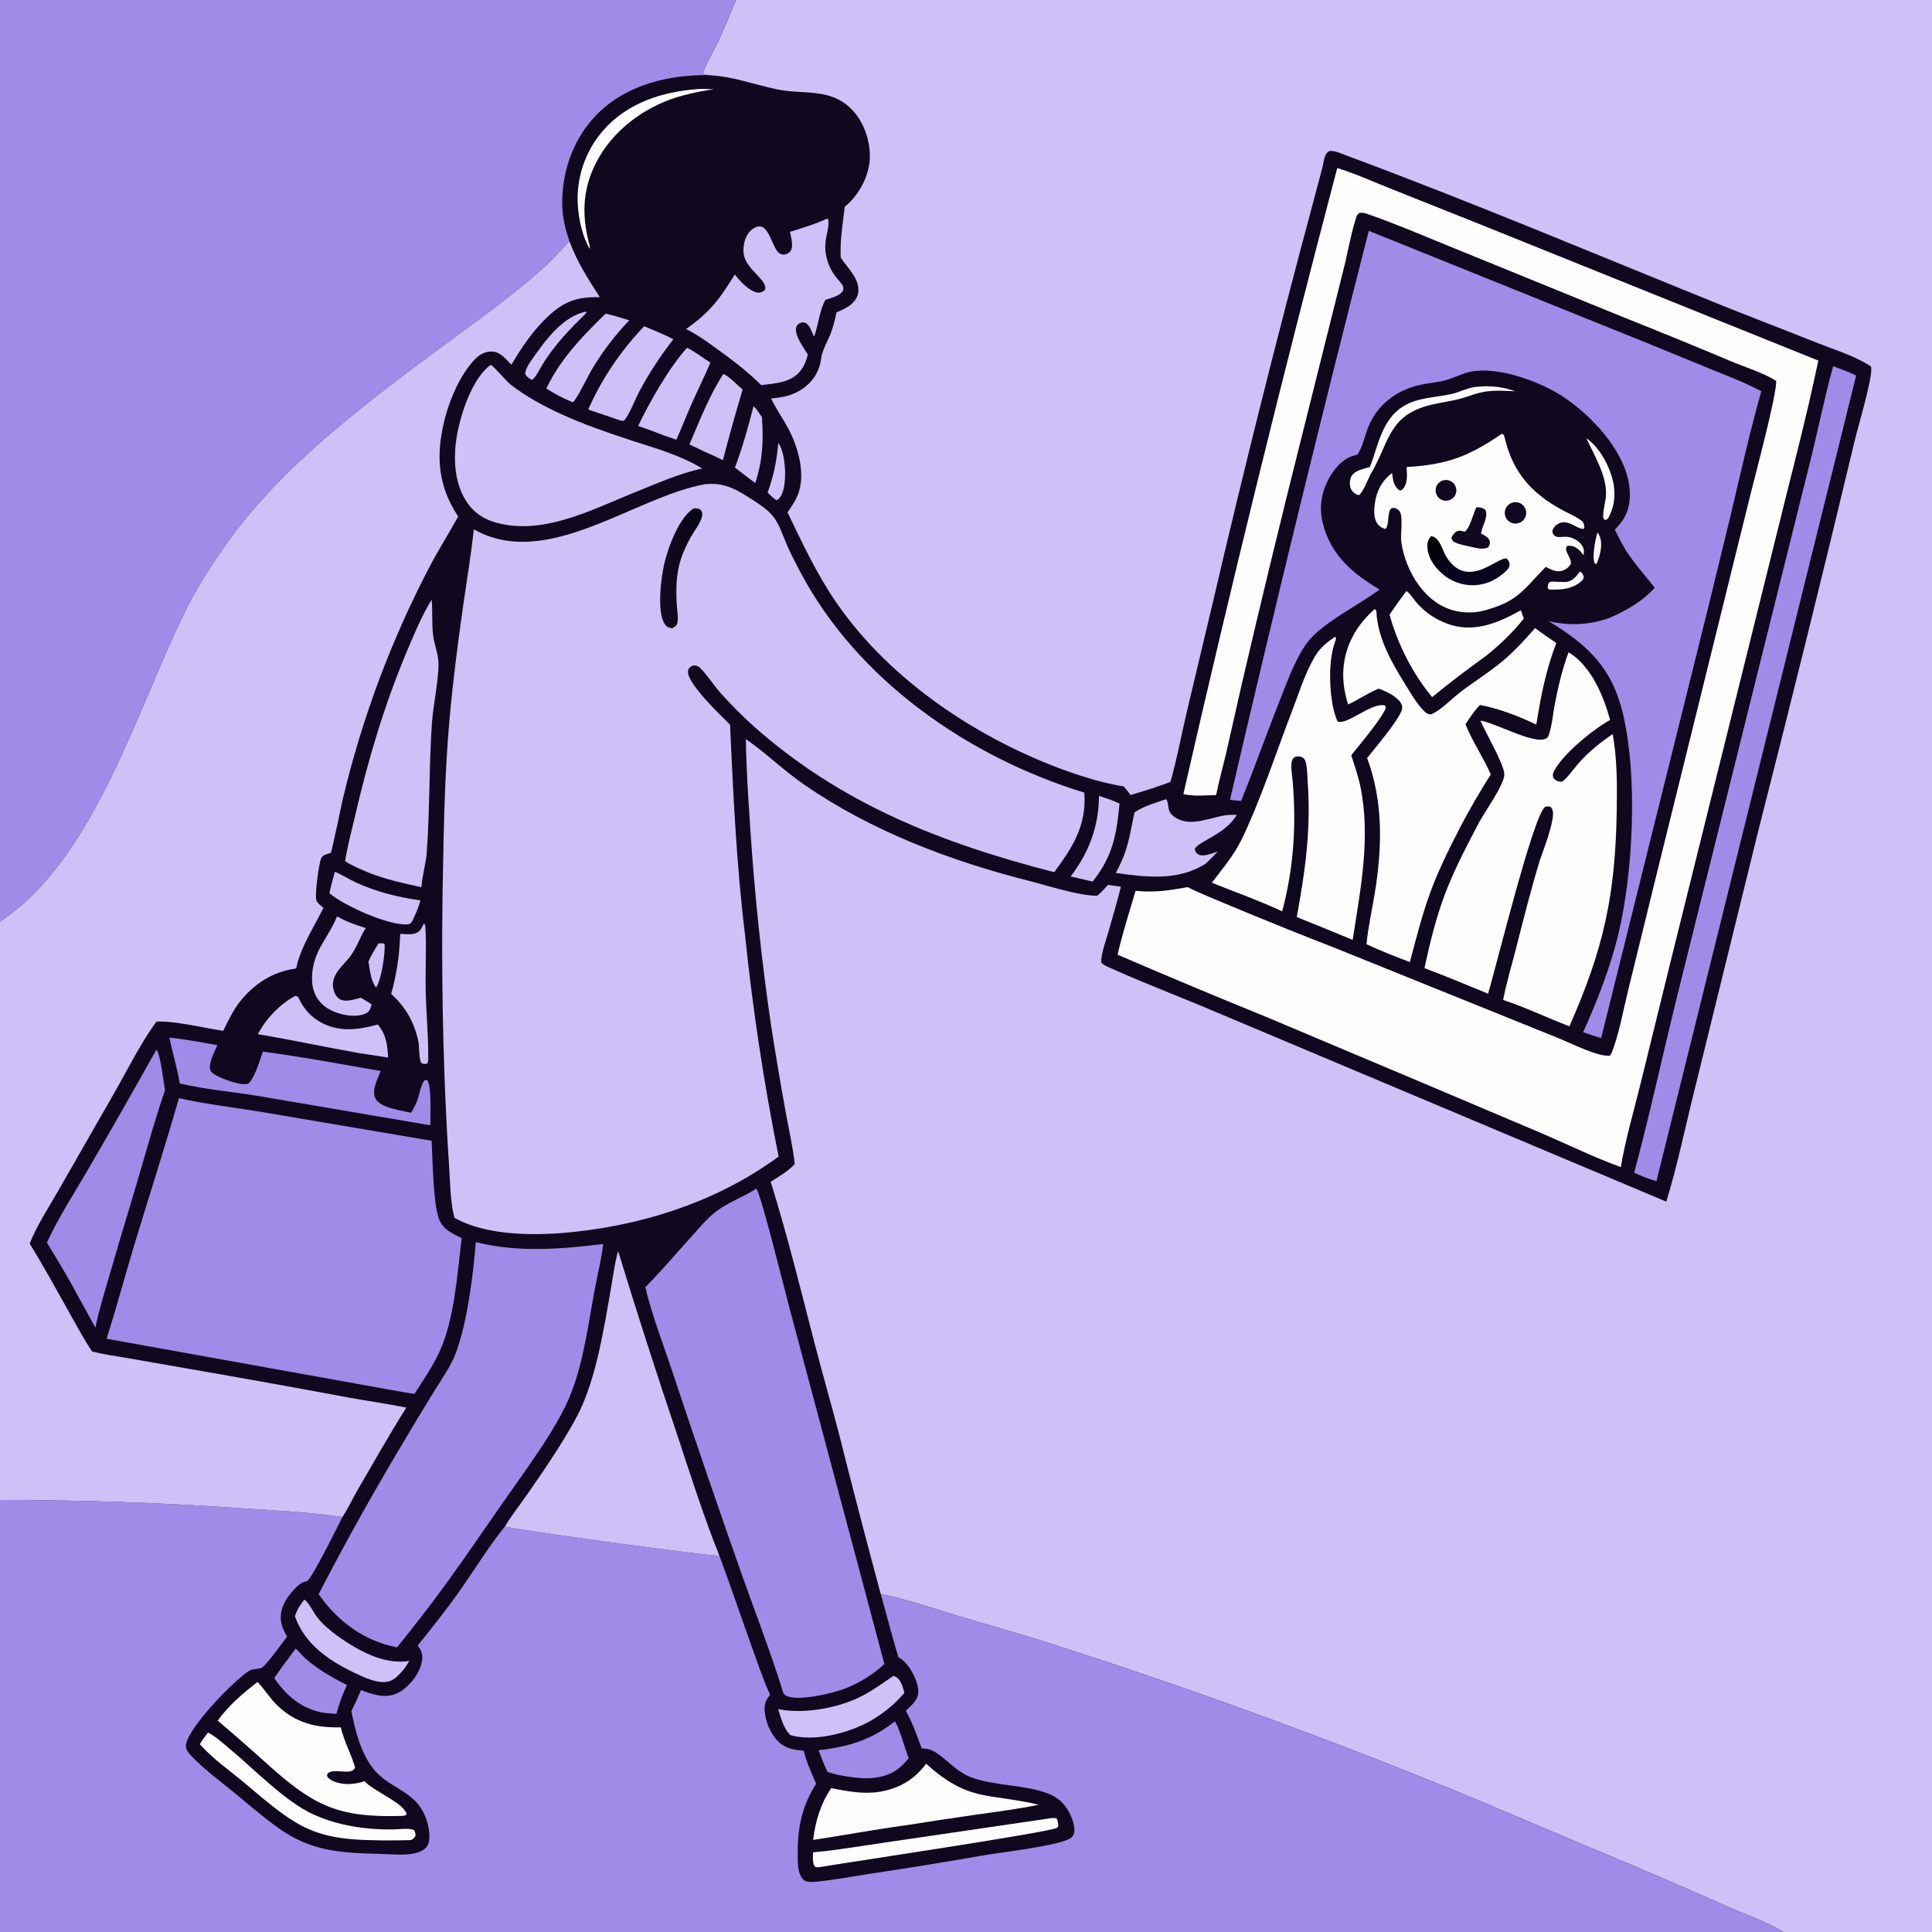 <?xml version="1.0" encoding="utf-8" ?>
<svg xmlns="http://www.w3.org/2000/svg" xmlns:xlink="http://www.w3.org/1999/xlink" width="1024" height="1024">
	<rect width="100%" height="100%" fill="#333333" stroke="none"/>
	<path fill="#0F081E" d="M0 0L390.101 0L1024 0L1024 1024L945.364 1024L0 1024L0 795.023L0 488.517L0 0Z"/>
	<path fill="#CEC1F7" d="M390.101 0L1024 0L1024 1024L945.364 1024C935.94 1018.41 924.681 1014.53 914.628 1010.09Q878.851 994.201 842.69 979.205C816.029 968.084 789.538 956.479 762.75 945.665Q659.209 903.724 552.758 869.842C537.716 865.133 522.547 860.932 507.465 856.369C494.044 852.308 480.572 847.62 466.812 844.901Q455.387 802.576 444.708 760.058C440.503 743.929 435.865 727.912 431.692 711.773C424.323 683.272 417.23 654.456 408.484 626.349C412.982 623.534 417.568 620.886 421.226 616.992C420.299 607.957 418.111 598.761 416.497 589.806Q412.243 566.417 408.598 542.925Q401.034 491.091 397.644 438.818C396.622 423.143 395.5 407.46 395.331 391.747C405.942 399.082 415.468 408.453 426.245 415.887C461.968 440.527 503.536 456.255 545.361 466.869C555.026 469.322 572.205 474.911 581.575 474.751C583.698 473.047 585.438 471.017 587.251 468.997L594.096 469.974C592.109 478.018 589.745 485.965 587.48 493.934C586.046 498.983 583.77 504.812 583.615 510.065C584.922 511.691 587.973 512.788 589.857 513.638C608.069 521.85 626.832 528.818 645.18 536.707L883.168 636.892C889.148 617.503 893.232 597.201 898.187 577.507L931.731 441.116Q958.277 337.122 983.24 232.735C984.842 225.996 992.633 200.006 991.774 194.743C991.679 194.161 991.703 194.295 991.222 193.978C983.369 188.797 973.135 185.666 964.384 182.214L916.753 163.515C849.207 136.261 781.939 107.787 713.656 82.422C711.225 81.519 707.1 79.556 704.479 80.076C703.592 80.716 702.923 81.308 702.491 82.342C701.626 84.415 701.327 87.14 700.756 89.341Q698.415 98.375 695.963 107.38Q667.626 212.839 642.863 319.194L628.793 378.299C626.012 390.363 623.75 402.547 620.35 414.462Q609.909 418.324 599.203 421.375C598.097 419.743 596.859 418.312 595.551 416.84C585.883 415.196 576.213 412.448 566.966 409.19C519.602 392.507 472.259 361.35 443.405 319.568C432.958 304.442 425.316 288.033 417.393 271.514C419.902 268.065 422.148 264.692 423.443 260.579C426.796 249.93 422.77 236.445 417.696 226.946C414.962 221.828 411.598 217.082 409.024 211.871L408.691 211.189C415.349 210.636 421.233 209.386 426.653 205.135C431.548 201.295 434.48 196.109 435.25 189.971C435.846 185.222 438.866 180.629 440.524 176.132C441.792 172.694 442.589 169.081 443.413 165.517C445.561 164.635 447.72 163.711 449.659 162.419C452.143 160.764 454.228 158.491 454.8 155.483C456.182 148.216 449.246 142.089 445.6 136.549C445.125 127.171 446.686 118.819 447.725 109.606C447.921 109.442 448.12 109.281 448.314 109.115C455.319 103.114 460.532 93.518 460.999 84.245C461.444 75.425 458.181 65.298 452.155 58.757C440.477 46.082 426.193 50.45 411.469 47.29C399.111 44.638 388.215 40.421 375.383 39.811C374.674 39.359 373.39 39.315 372.548 39.167C373.565 34.574 378.662 26.34 380.904 21.506C384.181 14.443 387.097 7.184 390.101 0Z"/>
	<path fill="#9F8BE8" d="M0 795.023Q64.123 794.964 128.091 799.425C145.914 800.667 163.788 801.408 181.478 804.054C179.367 808.242 165.147 837.17 162.656 838.065C162.34 838.178 162.002 838.213 161.676 838.294C157.89 839.233 153.099 845.32 151.22 848.637C148.999 852.558 148.128 857.064 149.382 861.455C149.992 863.593 151.081 865.525 152.151 867.458C149.801 870.45 141.195 882.688 138.755 883.899C136.782 884.877 134.104 884.337 132.125 885.547C124.132 890.438 98.227 917.011 98.517 925.711C98.582 927.651 100.427 929.606 101.685 930.933C108.057 937.655 116.226 943.672 123.422 949.558C131.356 956.047 139.131 962.873 147.473 968.833C164.976 981.337 180.58 982.061 201.39 982.612C207.195 982.766 213.652 983.455 219.348 982.375C221.927 981.886 224.909 980.728 226.44 978.462C228.235 975.806 227.547 970.38 226.862 967.446C222.473 948.652 207.264 949.426 197.764 937.351C191.137 928.929 188.303 917.233 186.235 906.947Q189.004 901.477 191.338 895.807C197.602 898.11 204.2 900.498 210.676 897.385C216.043 894.806 221.21 888.59 223.026 882.916C223.877 880.254 224.345 877.091 222.935 874.524C222.485 873.705 221.907 872.943 221.35 872.196C229.276 862.339 237.135 852.525 244.38 842.148C251.958 831.294 259.324 819.272 267.626 809.04C271.013 810.538 373.81 824.582 381.296 824.59C387.399 840.945 392.931 857.521 398.857 873.944C401.793 882.08 404.558 890.356 408.154 898.232C405.506 901.661 404.879 903.802 405.432 908.15C406.188 914.081 409.472 921.145 414.402 924.621C418.028 927.178 421.726 927.581 425.996 927.901C427.498 933.975 430.026 939.696 432.581 945.387C425.357 956.953 422.851 967.576 422.821 981.14C422.813 984.641 422.635 988.467 423.501 991.872C423.948 993.628 425.058 995.986 426.74 996.885C428.444 997.796 431.285 997.459 433.193 997.271C442.488 996.356 451.824 994.549 461.059 993.129Q490.948 988.708 520.703 983.457C531.8 981.601 556.567 978.884 565.947 975.033C567.394 974.439 568.192 973.959 568.897 972.506C570.368 969.471 568.66 964.901 567.376 962.031C564.849 956.383 560.911 952.58 555.084 950.454C542.076 945.708 527.042 946.673 514.537 941.937C505.818 938.635 499.712 929.868 493.14 927.404C491.715 926.87 489.995 926.805 488.489 926.655C485.997 919.825 483.636 913.133 480.11 906.751C482.954 903.932 486.561 901.267 486.7 896.934C486.866 891.775 483.162 884.607 479.555 880.939C478.54 879.907 477.304 879.017 476.097 878.225C472.812 867.157 469.957 856.001 466.812 844.901C480.572 847.62 494.044 852.308 507.465 856.369C522.547 860.932 537.716 865.133 552.758 869.842Q659.209 903.724 762.75 945.665C789.538 956.479 816.029 968.084 842.69 979.205Q878.851 994.201 914.628 1010.09C924.681 1014.53 935.94 1018.41 945.364 1024L0 1024L0 795.023Z"/>
	<path fill="#9F8BE8" d="M0 0L390.101 0C387.097 7.184 384.181 14.443 380.904 21.506C378.662 26.34 373.565 34.574 372.548 39.167C373.39 39.315 374.674 39.359 375.383 39.811C354.392 39.64 332.643 44.783 317.19 59.839C304.588 72.116 298.177 89.267 297.989 106.727C297.907 114.363 299.39 120.724 301.851 127.919C297.471 132.363 293.416 137.053 288.797 141.269C273.056 155.635 255.316 168.189 238.199 180.851C196.635 211.598 149.965 245.89 119.926 288.396C112.462 298.957 105.269 309.989 99.423 321.54C73.12 373.502 50.92 454.994 0 488.517L0 0Z"/>
	<path fill="#CEC1F7" d="M0 488.517C50.92 454.994 73.12 373.502 99.423 321.54C105.269 309.989 112.462 298.957 119.926 288.396C149.965 245.89 196.635 211.598 238.199 180.851C255.316 168.189 273.056 155.635 288.797 141.269C293.416 137.053 297.471 132.363 301.851 127.919C305.817 138.777 311.71 147.844 317.908 157.523C305.782 157.239 298.86 159.725 290.137 168.009C282.292 175.46 276.532 184.078 271.045 193.315C267.957 190.231 265.277 186.367 260.565 186.328C257.024 186.299 254.063 187.974 251.66 190.482C239.867 202.793 232.304 227.341 233.014 244.136C233.491 255.438 236.747 264.369 242.838 273.814C237.764 282.859 232.246 291.662 227.44 300.855Q219.862 315.378 213.196 330.342Q206.531 345.306 200.804 360.653Q195.077 376 190.31 391.673Q185.543 407.345 181.754 423.282C180.922 426.683 175.95 451.311 175.312 452.02C175.105 452.25 174.722 452.207 174.428 452.304C172.878 452.814 171.059 453.243 170.273 454.809C168.995 457.356 166.62 475.199 167.783 477.493C168.504 478.916 170.22 480.173 171.424 481.172C166.291 491.663 159.368 501.799 156.954 513.336C144.816 514.814 134.538 521.492 127.096 530.996C123.367 535.757 120.971 540.963 118.354 546.357C107.44 544.741 93.767 541.204 82.986 541.434C74.808 552.243 66.472 569.152 59.338 581.411L31.329 630.356C26.054 639.61 19.628 649.244 15.729 659.144C23.198 671.226 30.001 683.726 36.961 696.105C40.769 702.878 44.454 709.884 48.834 716.304C55.019 717.928 61.431 718.753 67.726 719.848L100.159 725.512Q142.136 732.76 184.007 740.594C194.428 742.496 204.962 743.977 215.345 746.049C206.411 760.26 198.118 775.051 189.629 789.546C186.856 794.281 184.517 799.531 181.478 804.054C163.788 801.408 145.914 800.667 128.091 799.425Q64.123 794.964 0 795.023L0 488.517Z"/>
	<path fill="#CEC1F7" d="M327.585 662.995Q342.689 712.449 359.259 761.432C366.214 782.492 373.067 804.002 381.296 824.59C373.81 824.582 271.013 810.538 267.626 809.04C271.16 803.214 275.375 797.835 279.286 792.26C287.954 779.905 302.859 758.112 308.642 744.793C316.467 726.768 320.161 703.794 323.564 684.413C324.807 677.335 325.714 669.929 327.585 662.995Z"/>
	<path fill="#CEC1F7" d="M373.644 256.637C377.705 256.255 381.295 256.483 385.203 257.704C389.645 259.092 393.743 261.638 397.641 264.116C401.643 266.661 406.083 269.469 409.238 273.068C413.164 277.545 415.342 285.082 417.814 290.498C419.81 294.871 422.049 299.147 424.3 303.393C454.697 360.745 513.584 401.349 574.715 420.112C576.002 437.454 568.605 448.944 558.748 462.285C499.149 446.917 445.591 426.127 398.983 384.491Q389.915 376.25 381.743 367.121C379.351 364.465 372.075 354.011 369.849 353.1C368.686 352.624 367.431 352.53 366.306 353.208C365.305 353.812 364.774 354.564 364.649 355.745C363.98 362.076 382.014 379.225 386.932 384.098C388.66 421.128 390.315 458.227 394.833 495.059Q400.934 554.468 412.688 613.021C391.652 628.397 368.394 638.895 343.288 645.698C315.595 653.201 266.606 660.207 240.886 645.448C238.749 637.573 238.703 628.701 238.169 620.569Q236.841 600.469 235.983 580.344Q233.543 520.939 234.783 461.498C235.27 434.749 235.855 408.313 238.218 381.642C240.005 361.471 242.606 341.219 245.464 321.168C247.392 307.637 249.689 294.148 251.118 280.551C289.859 302.468 335.662 263.531 373.644 256.637Z"/>
	<defs>
		<linearGradient id="gradient_0" gradientUnits="userSpaceOnUse" x1="371.709" y1="300.928" x2="350.849" y2="301.079">
			<stop offset="0" stop-color="#040511"/>
			<stop offset="1" stop-color="#140A22"/>
		</linearGradient>
	</defs>
	<path fill="url(#gradient_0)" d="M367.689 269.409C369.185 269.468 370.315 269.387 371.54 270.379C372.2 271.712 372.416 272.318 372.063 273.801C371.196 277.445 368.161 281.083 366.318 284.324C364.244 287.97 362.403 291.887 361.043 295.858C358.373 303.662 358.186 312.317 358.706 320.462C358.895 323.418 359.691 327.602 358.962 330.46C358.629 331.766 357.256 332.397 356.183 333.069C354.656 332.675 353.489 332.426 352.511 331.067C347.896 324.656 350.411 305.727 352.199 298.239C354.236 289.713 360.063 274.114 367.689 269.409Z"/>
	<path fill="#FEFEFE" d="M708.765 89.065C718.009 91.887 726.913 95.931 735.881 99.516L783.275 118.41L963.741 191.119C957.244 222.469 948.889 253.373 941.323 284.469L885.675 508.756L869.196 575.707C865.667 589.87 861.466 604.177 859.083 618.583C845.04 613.508 831.29 606.783 817.56 600.843L753.482 573.704L672.309 539.48Q632.151 523.167 592.342 506.019C594.974 494.648 598.56 483.325 601.89 472.139C611.536 473.178 619.977 471.991 629.406 470.167C636.904 473.925 644.729 476.954 652.45 480.213Q680.001 491.724 707.832 502.542L824.872 549.792C831.549 552.31 847.123 560.51 853.526 559.488L853.639 558.365L853.968 558.715C858.168 548.126 860.179 536.205 862.889 525.145L877.822 464.223L927.56 262.971C929.899 253.296 941.947 208.668 941.39 201.858C934.738 197.638 925.06 194.656 917.649 191.562Q888.796 179.399 859.698 167.836L770.825 131.609C755.572 125.441 740.301 118.83 724.771 113.416C723.221 112.876 722.06 112.621 720.429 112.839C719.196 113.792 719.032 114.558 718.562 116.058C715.745 125.061 714.201 134.731 711.822 143.892L690.27 230.112Q673.521 296.53 658.011 363.247L649.984 398.744C648.23 406.31 646.093 413.772 644.578 421.394C638.583 421.506 633.148 422.236 627.204 420.865Q665.24 254.291 708.765 89.065Z"/>
	<path fill="#9F8BE8" d="M725.489 122.343L873.298 181.944L907.578 195.989C916.326 199.555 925.192 202.915 933.537 207.371C927.444 228.948 922.51 250.901 917.378 272.723L904.929 323.811L848.64 550.199C845.422 549.271 842.252 548.161 839.077 547.099C846.311 531.281 853.558 512.455 857.642 495.641C865.699 462.47 868.126 410.837 860.039 377.667C854.153 353.528 841.22 341.655 820.737 329.167Q822.766 329.674 824.828 330.027Q826.891 330.379 828.973 330.574Q831.056 330.77 833.148 330.807Q835.239 330.844 837.328 330.723Q839.416 330.602 841.489 330.323Q843.562 330.045 845.609 329.61Q847.655 329.175 849.662 328.587Q851.67 327.999 853.627 327.26C862.303 323.486 870.617 318.578 877.056 311.549C867.482 299.387 862.893 295.53 855.928 280.769C857.372 279.069 858.979 277.352 860.209 275.494C864.063 269.673 864.506 262.372 863.261 255.685C859.936 237.829 843.63 220.49 828.976 210.599C816.93 202.469 794.87 194.317 780.225 196.862C775.523 197.679 771.32 200.008 766.78 201.359C762.577 202.611 757.903 202.955 753.583 203.8C740.501 206.359 729.535 214.59 724.822 227.334C723.155 231.841 722.117 237.031 719.414 241.038L718.657 241.199C712.623 242.527 708.43 246.929 705.273 252.04C700.574 259.646 698.906 268.404 701.07 277.135C705.311 294.247 716.757 303.813 731.195 312.492C720.465 320.329 705.694 327.761 696.535 336.488C693.363 339.51 690.856 343.208 688.77 347.04C684.28 355.288 681.03 364.363 677.597 373.089C670.871 390.184 664.672 407.488 657.84 424.536C655.865 424.417 653.888 424.128 651.922 423.899Q687.034 272.712 725.489 122.343Z"/>
	<path fill="#9F8BE8" d="M94.829 582.045C109.308 585.32 124.356 586.986 139.002 589.42L228.783 604.631C229.322 614.991 229.569 636.775 232.467 645.487C234.505 651.614 239.364 653.567 244.727 656.255C242.276 675.502 240.986 699.048 232.821 716.73C229.284 724.39 224.192 731.623 219.714 738.766C215.509 738.245 211.3 737.383 207.12 736.673L56.456 709.561C61.852 692.9 66.32 675.858 71.406 659.088C79.187 633.43 87.47 607.814 94.829 582.045Z"/>
	<path fill="#9F8BE8" d="M400.891 630C403.447 633.333 415.967 684.03 418.394 693.095L468.743 881.95C462.977 887.407 455.519 891.967 448.145 894.877C441.581 897.467 422.698 902.019 416.491 898.696C415.115 897.959 414.775 896.075 414.35 894.691C408.126 874.839 400.518 855.225 393.553 835.611Q374.908 782.733 357.203 729.534C352.377 714.634 345.389 697.083 342.053 682.183C350.762 673.503 358.745 663.888 367.031 654.789C370.945 650.491 374.843 645.715 379.464 642.158C385.582 637.45 394.165 634.33 400.891 630Z"/>
	<path fill="#9F8BE8" d="M252.192 658.35C274.534 663.958 297.167 662.097 319.731 659.341C318.772 667.412 316.709 675.505 315.211 683.508C311.688 702.331 309.257 722.695 301.883 740.429C294.501 758.181 277.677 780.393 266.376 796.658C252.327 816.876 238.513 837.316 223.396 856.761Q216.984 865.025 210.411 873.161C192.705 869.601 179.251 859.581 168.868 844.96Q190.615 802.989 214.951 762.465Q222.292 750.074 229.853 737.816C233.987 731.132 238.872 724.367 241.64 716.982C247.674 700.887 250.783 675.799 252.192 658.35Z"/>
	<path fill="#FEFEFE" d="M831.364 345.722C831.408 345.745 831.454 345.765 831.497 345.791C843.395 353.043 849.881 368.814 853.403 381.601C844.47 386.443 828.75 399.386 823.875 408.257C823.113 409.643 822.823 410.715 823.272 412.283C824.101 413.334 825.299 414.115 826.667 414.281C827.878 414.428 828.231 414.22 829.086 413.415C831.849 410.811 834.179 407.391 836.699 404.522C842.026 398.458 848.1 393.594 854.777 389.095C857.154 402.134 857.127 416.601 856.902 429.834C856.137 474.844 849.977 502.709 831.824 543.968C820.068 539.507 808.636 533.905 796.689 530.008C798.351 521.144 801.076 512.302 803.309 503.546C807.372 487.612 811.369 471.586 816.188 455.862C818.355 449.58 822.993 437.722 823.138 431.501C823.174 429.965 822.974 428.861 821.903 427.689C820.637 427.292 820.093 427.329 818.822 427.696C812.279 433.505 793.046 512.359 788.695 526.667C777.481 522.099 766.337 517.373 754.993 513.135C757.84 499.882 761.108 486.43 765.929 473.741C770.661 461.284 776.915 449.302 783.085 437.503C787.208 429.617 793.18 422.041 796.52 413.904C797.09 412.516 797.492 411.088 797.252 409.579C796.302 403.587 787.515 388.549 784.646 381.927C792.714 383.155 812.484 394.459 819.201 391.58C820.69 390.942 821.053 389.108 821.473 387.647C822.752 383.191 823.133 378.352 823.984 373.777C825.752 364.272 828.021 354.804 831.364 345.722Z"/>
	<path fill="#FEFEFE" d="M728.625 322.827C729.838 323.573 729.503 324.854 729.641 326.226C730.954 339.288 737.678 351.275 744.515 362.263C747.603 367.227 750.895 373.083 755.075 377.17C756.23 378.3 757.037 378.606 758.627 378.623C763.948 376.166 768.726 371.015 773.343 367.381C780.099 362.064 787.455 357.547 794.198 352.202C801.558 346.368 807.487 339.918 813.647 332.886C817.301 335.647 821.088 338.219 824.856 340.817C819.373 355.234 816.662 368.915 814.267 384.07C805.368 379.756 794.149 375.377 784.409 373.669C781.421 376.657 779.07 380.381 776.749 383.889C780.372 392.974 786.181 401.412 790.155 410.457Q781.518 424.027 774.019 438.257C768.097 449.76 762.378 461.202 757.942 473.383C753.613 485.273 750.53 497.708 747.247 509.919C739.469 506.937 731.81 504.009 724.272 500.445C725.111 491.56 727.148 482.61 728.595 473.793C732.573 449.563 733.317 425.141 724.6 401.788C729.117 396.089 740.169 383.125 742.686 377.097C743.249 375.748 743.47 374.687 742.841 373.315C740.996 369.291 734.753 366.461 730.797 364.988C725.152 367.254 720.046 370.771 714.552 373.402C712.631 367.444 711.626 361.266 712.009 354.995C712.798 342.067 719.103 331.219 728.625 322.827Z"/>
	<path fill="#FEFEFE" d="M707.641 337.475C707.801 337.726 708.037 337.943 708.122 338.229C708.228 338.583 707.1 341.663 706.949 342.205Q705.571 347.212 705.201 352.391C704.53 361.013 705.322 374.553 708.947 382.397C713.915 384.535 726.876 372.205 733.983 373.885L734.516 374.763C734.325 378.545 719.483 396.135 716.208 400.277C717.854 405.604 719.741 410.805 720.902 416.273C726.715 443.668 721.106 471 716.945 498.165Q702.171 492.01 687.315 486.055C691.64 462.541 694.665 441.385 693.294 417.378C692.922 413.382 693.049 409.274 692.381 405.312C692.133 403.845 691.687 402.133 690.254 401.41C689.136 400.846 687.474 400.715 686.324 401.213C683.278 402.534 684.766 410.02 685.009 412.642C687.224 436.555 685.771 459.775 679.579 483.047C667.459 477.368 654.718 472.84 642.291 467.87C647.818 460.631 654.093 453.152 658.083 444.928C668.292 423.882 676.912 397.26 685.459 375.118C689.081 365.732 692.34 354.908 697.877 346.487C700.349 342.727 703.982 339.99 707.641 337.475Z"/>
	<path fill="#FEFEFE" d="M796.062 229.912C797.322 230.201 797.441 231.818 797.71 232.857C799.558 239.97 802.078 246.325 806.421 252.306C812.376 260.508 820.102 266.155 828.999 270.825C832.316 272.565 836.093 274.102 838.929 276.577C839.567 277.821 839.786 278.451 839.704 279.853L839.057 280.398C836.747 280.095 834.438 278.429 832.27 277.556C830.363 276.789 828.408 276.506 826.476 277.353C824.621 278.166 823.468 279.417 822.785 281.29C822.948 282.548 822.945 283.094 824.014 283.952C825.08 284.807 826.464 284.667 827.732 284.589C828.634 284.533 829.558 284.43 830.462 284.499C833.3 284.718 836.489 286.422 838.201 288.701C839.563 290.515 839.691 292.097 839.326 294.264L839.016 293.876C838.851 293.673 838.68 293.474 838.517 293.269C837.863 292.454 837.282 291.708 836.439 291.068C834.586 289.663 832.981 289.007 830.648 289.359C828.486 291.744 832.942 295.4 832.61 298.765C831.546 300.77 829.71 302.08 827.498 302.644C824.767 303.341 821.599 301.696 819.29 300.433C806.76 313.352 804.206 319.111 785.458 323.899Q783.8 324.243 782.116 324.418Q780.432 324.593 778.739 324.597Q777.045 324.601 775.36 324.434Q773.675 324.267 772.016 323.931C755.472 320.477 744.983 303.007 742.705 287.258C742.157 283.471 743.845 273.668 741.822 270.973C740.983 269.857 739.942 269.289 738.546 269.207C734.743 268.983 736.783 278.15 734.315 280.384C732.697 279.907 731.418 279.278 730.334 277.931C727.974 274.998 728.21 270.504 728.675 266.98C729.568 260.209 732.408 254.834 737.818 250.699C738.066 252.441 738.23 254.376 738.835 256.031C739.432 257.665 740.455 259.254 742.068 259.985C742.799 259.801 742.785 259.921 743.26 259.454C746.36 256.409 745.703 251.438 745.526 247.529C767.163 246.293 778.311 241.923 796.062 229.912Z"/>
	<defs>
		<linearGradient id="gradient_1" gradientUnits="userSpaceOnUse" x1="776.567" y1="283.014" x2="780.195" y2="309.386">
			<stop offset="0" stop-color="#000104"/>
			<stop offset="1" stop-color="#0A0222"/>
		</linearGradient>
	</defs>
	<path fill="url(#gradient_1)" d="M758.468 284.204C758.762 284.259 759.059 284.294 759.348 284.369C763.309 285.401 764.691 292.311 766.88 295.61C778.223 312.698 793.449 295.062 798.567 296.045C799.532 296.976 800.056 297.829 800.126 299.205C800.202 300.708 799.141 301.568 798.273 302.645C794.218 306.468 789.441 309.15 783.863 309.966Q783.267 310.048 782.667 310.1Q782.068 310.151 781.466 310.174Q780.865 310.196 780.263 310.189Q779.661 310.182 779.061 310.145Q778.46 310.107 777.862 310.041Q777.264 309.974 776.67 309.878Q776.076 309.782 775.487 309.657Q774.899 309.532 774.317 309.378Q773.735 309.224 773.162 309.041Q772.589 308.858 772.025 308.648Q771.461 308.437 770.909 308.199Q770.356 307.961 769.816 307.695Q769.276 307.43 768.749 307.139Q768.223 306.847 767.711 306.53Q767.2 306.213 766.705 305.871Q766.21 305.529 765.732 305.163C761.276 301.807 757.185 296.517 756.605 290.816C756.31 287.915 756.639 286.462 758.468 284.204Z"/>
	<path fill="#0F081E" d="M782.529 268.856C784.569 268.907 785.841 268.931 787.374 270.397C788.897 274.109 785.477 278.89 784.995 282.787C785.898 283.271 786.826 283.753 787.671 284.334C788.718 285.052 789.647 286.174 789.67 287.506C789.693 288.78 789.285 289.312 788.542 290.223C785.72 291.395 782.629 290.462 779.76 289.853C777.005 289.193 773.514 288.677 770.996 287.377C769.853 286.786 769.617 286.296 769.299 285.105C769.777 283.742 770.681 282.46 771.965 281.715C773.429 280.865 774.66 281.476 776.208 281.797C778.815 280.777 780.997 271.804 782.529 268.856Z"/>
	<path fill="#0F081E" d="M802.048 266.292Q802.414 266.213 802.788 266.184Q803.161 266.154 803.535 266.174Q803.91 266.193 804.278 266.262Q804.646 266.331 805.002 266.447Q805.358 266.563 805.696 266.726Q806.034 266.888 806.347 267.093Q806.661 267.299 806.944 267.543Q807.228 267.788 807.477 268.068Q807.726 268.348 807.936 268.658Q808.146 268.968 808.313 269.304Q808.481 269.639 808.603 269.993Q808.725 270.347 808.799 270.715Q808.873 271.082 808.899 271.456Q808.924 271.829 808.9 272.203Q808.876 272.577 808.803 272.945Q808.73 273.312 808.609 273.667Q808.488 274.022 808.322 274.357Q808.156 274.693 807.947 275.004Q807.738 275.315 807.49 275.596Q807.242 275.877 806.959 276.123Q806.677 276.368 806.364 276.575Q806.051 276.781 805.714 276.945Q805.377 277.108 805.022 277.226Q804.666 277.344 804.298 277.414Q804.162 277.44 804.025 277.459Q803.888 277.478 803.751 277.491Q803.613 277.503 803.475 277.509Q803.337 277.515 803.198 277.514Q803.06 277.513 802.922 277.505Q802.784 277.497 802.647 277.483Q802.509 277.469 802.373 277.447Q802.236 277.426 802.1 277.399Q801.965 277.371 801.831 277.337Q801.697 277.302 801.565 277.262Q801.433 277.221 801.303 277.174Q801.173 277.126 801.046 277.073Q800.918 277.02 800.793 276.96Q800.669 276.901 800.547 276.835Q800.425 276.769 800.307 276.698Q800.188 276.627 800.074 276.549Q799.959 276.472 799.848 276.39Q799.737 276.307 799.631 276.219Q799.524 276.131 799.422 276.038Q799.319 275.945 799.222 275.847Q799.124 275.75 799.031 275.647Q798.938 275.545 798.851 275.438Q798.763 275.331 798.681 275.22Q798.598 275.109 798.522 274.994Q798.445 274.879 798.374 274.76Q798.302 274.642 798.237 274.52Q798.172 274.398 798.112 274.273Q798.053 274.148 798 274.021Q797.947 273.893 797.9 273.763Q797.853 273.633 797.813 273.501Q797.772 273.368 797.738 273.234Q797.704 273.1 797.677 272.965Q797.65 272.83 797.629 272.693Q797.608 272.556 797.594 272.419Q797.58 272.281 797.572 272.143Q797.565 272.005 797.564 271.867Q797.564 271.728 797.57 271.59Q797.576 271.452 797.589 271.315Q797.601 271.177 797.621 271.04Q797.64 270.903 797.667 270.767Q797.693 270.632 797.725 270.497Q797.758 270.363 797.797 270.23Q797.836 270.098 797.882 269.967Q797.928 269.837 797.98 269.709Q798.032 269.581 798.09 269.455Q798.148 269.33 798.212 269.207Q798.276 269.085 798.346 268.966Q798.416 268.846 798.492 268.731Q798.568 268.615 798.649 268.503Q798.73 268.391 798.817 268.284Q798.903 268.176 798.995 268.073Q799.087 267.969 799.184 267.87Q799.28 267.772 799.382 267.678Q799.483 267.584 799.589 267.495Q799.695 267.406 799.805 267.322Q799.915 267.239 800.029 267.16Q800.143 267.082 800.261 267.01Q800.379 266.937 800.5 266.87Q800.621 266.804 800.745 266.743Q800.869 266.682 800.996 266.628Q801.123 266.573 801.253 266.525Q801.382 266.476 801.514 266.434Q801.646 266.392 801.779 266.357Q801.913 266.321 802.048 266.292Z"/>
	<path fill="#0F081E" d="M764.254 254.845Q764.376 254.793 764.501 254.748Q764.625 254.702 764.752 254.662Q764.878 254.623 765.007 254.589Q765.135 254.556 765.265 254.529Q765.395 254.501 765.526 254.48Q765.657 254.46 765.788 254.445Q765.92 254.43 766.053 254.422Q766.185 254.414 766.318 254.412Q766.45 254.41 766.583 254.415Q766.715 254.419 766.848 254.43Q766.98 254.441 767.111 254.459Q767.243 254.476 767.373 254.5Q767.504 254.523 767.633 254.553Q767.762 254.583 767.89 254.619Q768.017 254.656 768.143 254.698Q768.269 254.74 768.392 254.788Q768.516 254.837 768.637 254.891Q768.758 254.945 768.876 255.005Q768.995 255.065 769.11 255.131Q769.225 255.196 769.337 255.267Q769.449 255.338 769.558 255.415Q769.666 255.491 769.771 255.573Q769.875 255.654 769.976 255.741Q770.076 255.827 770.173 255.919Q770.269 256.01 770.361 256.106Q770.452 256.201 770.539 256.301Q770.626 256.402 770.708 256.506Q770.79 256.61 770.867 256.718Q770.944 256.826 771.016 256.938Q771.088 257.049 771.154 257.164Q771.22 257.279 771.281 257.397Q771.341 257.515 771.396 257.636Q771.451 257.757 771.5 257.88Q771.549 258.003 771.591 258.129Q771.634 258.254 771.671 258.382Q771.708 258.509 771.739 258.638Q771.769 258.767 771.793 258.898Q771.818 259.028 771.836 259.159Q771.854 259.291 771.866 259.423Q771.877 259.555 771.882 259.688Q771.888 259.82 771.887 259.953Q771.885 260.085 771.878 260.218Q771.87 260.35 771.856 260.482Q771.843 260.614 771.822 260.745Q771.802 260.876 771.775 261.006Q771.749 261.136 771.716 261.265Q771.683 261.393 771.644 261.52Q771.605 261.647 771.56 261.771Q771.515 261.896 771.464 262.019Q771.413 262.141 771.356 262.261Q771.299 262.381 771.237 262.498Q771.174 262.615 771.106 262.728Q771.038 262.842 770.964 262.953Q770.891 263.063 770.812 263.17Q770.733 263.276 770.649 263.379Q770.566 263.482 770.477 263.58Q770.388 263.679 770.295 263.773Q770.201 263.867 770.104 263.957Q770.006 264.047 769.904 264.131Q769.802 264.216 769.696 264.296Q769.59 264.375 769.48 264.45Q769.37 264.525 769.257 264.594Q769.144 264.663 769.028 264.726Q768.911 264.79 768.792 264.848Q768.463 265.008 768.115 265.123Q767.767 265.237 767.407 265.305Q767.048 265.373 766.682 265.392Q766.316 265.411 765.951 265.382Q765.586 265.352 765.229 265.275Q764.871 265.197 764.526 265.073Q764.182 264.949 763.857 264.78Q763.532 264.611 763.233 264.4Q762.934 264.189 762.665 263.941Q762.396 263.693 762.162 263.411Q761.929 263.129 761.735 262.819Q761.541 262.508 761.389 262.175Q761.238 261.841 761.133 261.491Q761.027 261.141 760.969 260.779Q760.911 260.418 760.901 260.052Q760.891 259.686 760.93 259.322Q760.969 258.958 761.056 258.602Q761.143 258.247 761.276 257.906Q761.409 257.565 761.586 257.245Q761.764 256.924 761.982 256.63Q762.2 256.337 762.455 256.074Q762.711 255.812 762.998 255.586Q763.286 255.36 763.602 255.174Q763.917 254.988 764.254 254.845Z"/>
	<path fill="#CEC1F7" d="M260.126 193.355C261.693 194.042 268.275 201.981 270.786 203.945C278.603 210.06 287.995 215.128 297.021 219.289C308.704 224.675 321.201 229.035 333.42 233.055C346.507 237.362 360.353 241.062 372.171 248.306C359.484 251.067 347.165 256.682 335.131 261.488C314.741 269.817 291.394 281.745 268.87 278.28C260.539 276.999 253.143 274.092 248.03 266.987C240.738 256.854 240.124 243.136 242.102 231.256C244.006 219.821 250.273 200.337 260.126 193.355Z"/>
	<path fill="#9F8BE8" d="M971.607 194.085C975.777 195.579 979.801 197.146 983.806 199.042L877.955 626.038Q871.85 624.301 866.143 621.522C874.493 590.616 881.199 559.154 888.905 528.07L958.249 249.324C963.003 230.996 966.587 212.347 971.607 194.085Z"/>
	<path fill="#CEC1F7" d="M228.762 317.869C229.416 324.093 228.756 330.501 229.566 336.749C230.212 341.733 232.346 346.667 232.414 351.692C232.53 360.232 229.592 373.717 228.93 383.199C227.339 405.976 227.884 428.931 226.189 451.67C225.74 457.7 223.936 463.553 223.412 469.582L223.364 470.21C213.4 468.112 203.667 465.92 194.206 462.039C190.414 460.358 186.373 458.779 182.936 456.44C184.079 448.676 186.249 440.868 188.014 433.216C194.947 403.165 203.55 374.101 215.49 345.635C219.437 336.225 223.429 326.596 228.762 317.869Z"/>
	<path fill="#CEC1F7" d="M438.24 115.918L438.834 116.051C439.868 118.628 437.903 124.912 437.564 127.928C436.812 134.619 438.751 141.048 442.731 146.428C443.858 147.952 445.298 149.284 446.361 150.84C447.121 151.952 447.017 152.793 446.847 154.056C444.764 157.093 440.813 157.805 437.494 158.937C434.313 164.429 433.764 172.414 431.495 178.502C430.26 176.136 429.408 172.398 426.873 171.132C425.941 170.667 424.854 170.83 423.938 171.274C422.853 171.8 422.127 172.663 421.934 173.872C421.244 178.197 426.027 184.286 428.198 187.937C427.423 190.878 426.39 193.677 424.56 196.14C419.526 202.912 411.047 203.153 403.417 204.108C394.772 195.387 384.741 188.345 374.813 181.192C371.208 178.666 367.557 176.362 363.618 174.396C376.296 165.458 381.477 158.501 389.464 145.459Q390.657 147.045 391.991 148.516C394.297 151.029 398.781 155.302 402.399 155.098C403.811 155.019 404.434 154.522 405.444 153.597C407.219 148.66 395.666 143.024 394.263 135.119C393.579 131.264 394.47 126.366 396.936 123.259C398.195 121.671 400.366 119.997 402.487 119.99C407.602 119.973 409.286 130.499 412.375 133.603C413.24 134.472 414.208 135.002 415.463 134.948C416.711 134.894 418.148 134.173 418.908 133.206C420.812 130.784 419.222 125.638 418.726 122.869C425.403 120.791 431.877 118.906 438.24 115.918Z"/>
	<path fill="#9F8BE8" d="M82.873 556.366C85.047 558.669 86.74 573.687 87.456 577.853C80.898 596.969 75.742 616.723 69.856 636.072Q63.654 656.494 57.708 676.992C55.159 685.808 52.395 694.687 50.556 703.677L42.874 689.73C37.225 679.11 31.138 668.838 24.87 658.578C31.171 644.904 39.72 631.826 47.282 618.801Q65.343 587.735 82.873 556.366Z"/>
	<path fill="#FEFEFE" d="M136.531 891.489C140.327 895.431 143.106 900.26 147.169 904.107C156.887 913.308 167.58 915.842 180.621 915.528C182.424 923.058 186.001 929.409 188.202 936.672C186.626 941.641 176.833 936.566 173.567 940.094C173.18 940.512 173.374 941.354 173.598 941.786C174.07 942.695 175.621 943.561 176.545 943.982C181.736 946.348 187.894 945.897 193.159 944.064C198.231 949.484 213.322 955.222 215.497 961.291L215.082 962.166L213.125 962.469C179.253 963.514 166.447 957.221 141.845 935.143Q128.817 923.348 115.409 911.987C120.8 904.274 129.02 897.17 136.531 891.489Z"/>
	<path fill="#9F8BE8" d="M89.82 549.922C98.329 550.919 106.81 552.395 115.226 553.985C113.731 557.168 110.291 563.727 111.477 567.227C111.889 568.442 113.797 569.568 114.891 570.141C118.587 572.074 127.734 575.667 131.719 574.337C135.569 570.121 137.356 562.714 139.311 557.385C160.192 560.136 181.089 564.082 201.854 567.657Q200.162 571.25 198.945 575.031C198.203 577.363 197.88 580.323 199.181 582.533C201.991 587.304 212.816 588.569 217.893 589.774C219.147 587.814 220.059 585.778 221.009 583.663C222.208 580.486 222.909 575.729 224.681 572.985C225.112 572.319 225.414 572.474 226.132 572.361C226.249 572.468 226.38 572.564 226.484 572.684C228.865 575.446 228.034 591.969 228.048 596.43L136.907 580.899C123.109 578.621 108.897 577.468 95.285 574.253C93.939 566.071 91.401 558.077 89.82 549.922Z"/>
	<path fill="#FEFEFE" d="M490.826 934.824C513.817 955.351 523.305 950.112 550.532 956.548C539.347 958.901 527.895 960.294 516.583 961.904Q498.081 964.582 479.616 967.502C463.366 969.707 447.191 972.745 430.966 975.196C432.233 965.115 434.855 956.282 440.535 947.748C448.994 949.389 457.506 951.075 466.126 949.698C476.335 948.068 484.757 943.178 490.826 934.824Z"/>
	<path fill="#FEFEFE" d="M745.413 313.262C747.17 314.26 749.016 317.27 750.353 318.869Q751.288 319.988 752.303 321.035Q753.319 322.081 754.41 323.049Q755.5 324.017 756.66 324.901Q757.82 325.785 759.043 326.58Q760.265 327.375 761.543 328.077Q762.821 328.779 764.148 329.383Q765.475 329.988 766.844 330.492Q768.212 330.996 769.614 331.397C782.707 335.034 794.744 329.781 806.057 323.455L807.666 327.828C801.698 335.352 795.15 341.533 787.716 347.56C777.941 354.641 768.381 361.783 759.079 369.483C748.715 357.121 740.729 341.308 736.49 325.752Q740.771 319.378 745.413 313.262Z"/>
	<path fill="#CEC1F7" d="M618.067 423.582C619.765 425.793 618.535 429.366 621.002 431.712C629.061 439.378 640.199 433.564 649.303 432.154C651.334 431.839 653.474 431.871 655.526 431.839C649.517 442.389 634.753 445.935 633.266 450.089C633.557 451.268 633.899 452.097 634.975 452.784C637.59 454.455 642.684 452.189 645.355 451.368C643.28 453.697 641.109 455.81 638.802 457.909C624.302 467.048 607.494 464.905 591.39 462.699C598.016 450.445 598.452 443.981 601.282 430.603C606.313 427.176 612.357 425.539 618.067 423.582Z"/>
	<path fill="#CEC1F7" d="M341.434 172.902C346.645 175.084 351.868 177.21 356.899 179.79C350.09 188.557 343.757 198.172 338.582 207.994C336.672 211.619 333.209 220.779 330.49 223.084L328.771 222.857L311.761 217.045C319.199 200.372 328.886 186.103 341.434 172.902Z"/>
	<path fill="#FEFEFE" d="M110.27 918.249C114.74 920.694 118.735 924.411 122.628 927.67C135.229 938.22 151.283 954.868 165.849 961.573C178.944 967.602 193.779 969.794 208.111 969.648C211.083 969.618 217.118 968.697 219.519 970.068C220.026 971.196 220.295 971.833 220.186 973.078C219.33 974.46 219.198 974.59 217.734 975.292C207.684 975.516 197.53 975.616 187.499 974.895C178.968 974.281 170.458 972.66 162.655 969.055C158.386 967.083 154.366 964.563 150.529 961.857C142.678 956.319 135.523 949.872 128.118 943.768C120.716 937.665 112.209 931.685 105.933 924.449C107.19 922.224 108.712 920.264 110.27 918.249Z"/>
	<path fill="#CEC1F7" d="M156.509 527.851C156.665 527.867 157.651 528.143 157.746 528.237C158.421 528.904 159.167 530.805 159.693 531.69C162.16 535.834 165.429 539.253 169.643 541.636C179.627 547.281 189.685 545.872 200.271 543.031C204.645 548.298 205.434 553.924 205.669 560.513Q197.904 559.389 190.156 558.148C172.296 554.978 154.56 551.154 136.67 548.129C140.938 540.019 148.354 532.099 156.509 527.851Z"/>
	<path fill="#FEFEFE" d="M556.871 963.698C558.149 963.606 558.922 963.375 560.117 963.917C560.63 965.328 560.911 966.311 560.95 967.808C560.688 968.137 560.526 968.582 560.164 968.796C556.093 971.204 448.749 987.182 435.113 989.495C433.722 989.676 433.057 990.005 431.819 989.29C430.511 987.204 430.918 984.19 430.906 981.787C443.814 980.659 456.838 978.294 469.687 976.488L556.871 963.698Z"/>
	<path fill="#CEC1F7" d="M473.499 888.282C474.112 888.46 474.196 888.453 474.826 888.807C477.667 890.401 478.5 894.311 479.354 897.176C474.632 903.119 467.346 908.783 460.722 912.445C449.389 918.708 431.638 923.268 418.942 919.677C415.303 916.164 413.904 910.516 412.418 905.856C412.643 905.902 412.869 905.951 413.095 905.994C426.348 908.539 444.256 905.271 456.213 899.242C462.243 896.202 467.893 892.049 473.499 888.282Z"/>
	<path fill="#CEC1F7" d="M364.159 184.34C368.347 186.356 372.555 189.684 376.511 192.216C373.479 199.385 369.971 206.408 366.803 213.53C363.925 219.997 361.368 226.596 358.483 233.055L352.639 231.047Q345.49 228.267 338.247 225.739C344.292 213.006 354.677 194.818 364.159 184.34Z"/>
	<path fill="#9F8BE8" d="M474.246 912.382C476.06 913.96 480.171 928.372 481.637 931.854C479.935 933.943 478.111 935.969 475.932 937.576C466.49 944.535 454.886 942.643 444.159 940.775L438.639 939.203C436.785 935.494 435.376 931.545 433.864 927.687C449.614 925.8 461.615 922.351 474.246 912.382Z"/>
	<path fill="#CEC1F7" d="M178.622 485.715C183.563 488.48 188.429 490.248 193.85 491.869C190.981 496.428 189.181 501.907 186.107 506.239C183.874 509.387 180.878 511.947 178.729 515.183C176.985 517.806 175.988 520.768 176.643 523.918C177.085 526.043 178.087 528.368 180.023 529.529C183.171 531.416 187.952 529.612 191.225 528.852C193.189 529.899 195.055 531.145 196.939 532.33C196.413 534.269 196.115 535.914 194.216 536.957C189.848 539.355 183.037 538.318 178.505 536.765C173.502 535.051 169.193 531.862 166.998 526.944C165.569 523.742 165.23 520.263 165.417 516.792C166.127 503.658 174.105 497.081 178.622 485.715Z"/>
	<path fill="#CEC1F7" d="M224.725 489.374C225.319 490.065 225.404 490.697 225.462 491.591C226.12 501.664 225.401 514.209 225.616 524.747C225.857 536.581 227.03 548.531 226.983 560.338C226.977 561.772 227.165 562.75 226.198 563.836C224.862 563.983 224.597 563.972 223.363 563.454C222.038 561.564 222.203 555.379 221.906 552.886C219.912 542.376 215.256 534.015 207.321 526.774C210.328 516.253 211.773 505.883 212.101 494.954C214.574 495.052 217.967 495.517 220.29 494.663C222.825 493.73 223.625 491.623 224.725 489.374Z"/>
	<path fill="#CEC1F7" d="M161.343 847.78C164.042 849.826 166.056 854.597 168.276 857.391C171.282 861.175 175.35 864.571 179.283 867.356C189.86 874.846 203.566 882.546 216.908 880.314C214.958 883.893 212.787 886.495 209.808 889.213C208.797 889.875 207.733 890.618 206.586 891.018C200.886 893.01 192.585 888.876 187.527 886.461C174.063 880.031 161.479 871.317 156.323 856.687C157.388 853.154 159.092 850.631 161.343 847.78Z"/>
	<path fill="#CEC1F7" d="M320.984 166.278C325.194 167.067 329.398 168.57 333.511 169.78Q327.909 175.637 322.991 182.08Q318.072 188.522 313.899 195.47C312.055 198.481 305.424 212.152 303.613 213.22C298.645 211.241 294.086 208.796 289.571 205.936C296.73 190.669 308.975 177.816 320.984 166.278Z"/>
	<path fill="#9F8BE8" d="M156.741 873.768C158.615 875.532 160.211 877.547 162.157 879.248C168.476 884.771 176.395 889.369 183.902 893.094C181.582 898.062 179.738 903.076 178.306 908.37C176.33 908.305 174.345 908.096 172.373 907.944C172.072 907.899 171.77 907.862 171.47 907.81C159.863 905.766 151.909 898.884 145.354 889.483C148.945 884.104 152.888 878.96 156.741 873.768Z"/>
	<path fill="#CEC1F7" d="M383.406 198.192C386.915 199.816 390.636 203.918 393.595 206.477Q388.054 225.085 383.162 243.874L377.627 241.258C373.498 239.532 369.46 237.457 365.408 235.551C370.758 223.169 376.004 209.466 383.406 198.192Z"/>
	<path fill="#CEC1F7" d="M177.476 462.059C181.309 463.545 185.034 466.112 188.842 467.828C199.963 472.839 210.857 475.525 222.855 477.247C221.726 481.286 220.131 484.935 218.254 488.674C217.504 489.547 216.959 489.909 215.774 489.964C205.582 490.437 182.578 480.194 174.586 473.415C175.409 469.596 176.463 465.831 177.476 462.059Z"/>
	<path fill="#FEFEFE" d="M369.903 47.201C372.813 47.001 375.629 47.185 378.532 47.39C372.994 47.926 367.459 49.177 362.083 50.575C344.133 55.246 327.009 67.021 317.614 83.174C308.841 98.258 307.918 112.994 312.363 129.612C312.605 130.536 312.674 130.972 312.613 131.956C308.897 125.843 306.797 116.586 306.309 109.506Q306.203 108.144 306.165 106.779Q306.127 105.413 306.157 104.047Q306.187 102.682 306.285 101.319Q306.383 99.956 306.549 98.6Q306.714 97.244 306.947 95.898Q307.18 94.552 307.48 93.22Q307.78 91.887 308.146 90.571Q308.511 89.254 308.942 87.958Q309.373 86.662 309.868 85.388Q310.362 84.115 310.92 82.868Q311.478 81.621 312.097 80.403Q312.716 79.185 313.395 78Q314.073 76.814 314.81 75.664Q315.548 74.514 316.341 73.402Q317.134 72.29 317.982 71.219Q318.83 70.148 319.73 69.12C332.489 54.505 351.063 48.566 369.903 47.201Z"/>
	<path fill="#CEC1F7" d="M582.479 421.821C586.193 423.043 589.848 424.233 593.385 425.911C591.767 442.489 589.855 453.752 579.114 467.241L567.488 464.559C577.251 451.563 582.377 438.134 582.479 421.821Z"/>
	<path fill="#FEFEFE" d="M781.488 205.15C788.93 204.242 795.977 204.772 803.008 207.384C796.854 207.115 790.312 206.611 784.286 208.166C780.524 209.136 776.901 210.614 773.132 211.554C768.146 212.798 763.012 213.412 758.025 214.665C735.426 220.344 736.461 234.806 726.177 251.843C724.572 255.118 722.957 259.797 720.433 262.392C719.935 262.36 719.869 262.384 719.325 262.184C717.771 261.615 716.408 260.279 715.887 258.717C715.23 256.747 715.303 254.13 716.375 252.316C718.189 249.246 722.926 248.445 726.084 247.52C729.484 238.842 731.014 229.719 736.645 221.998C744.906 210.672 756.661 211.426 768.87 208.944C773.232 208.058 776.98 205.862 781.488 205.15Z"/>
	<path fill="#CEC1F7" d="M399.404 215.22C401.107 216.855 402.437 219.096 403.821 221.018C404.74 233.236 404.241 244.325 400.288 255.998L396.754 253.362L389.522 247.822C393.551 237.206 396.593 226.209 399.404 215.22Z"/>
	<path fill="#CEC1F7" d="M310.758 165.157L310.716 165.913C302.051 174.423 294.041 182.638 287.625 193.041C286.547 194.789 283.544 200.864 281.851 201.317L280.202 200.32C279.277 199.552 278.739 199.117 278.318 197.974C278.668 195.392 280.318 192.829 281.795 190.729C288.644 180.994 298.227 167.402 310.758 165.157Z"/>
	<path fill="#FEFEFE" d="M840.843 232.351C847.068 236.423 852.119 245.36 854.221 252.339C856.514 259.955 856.276 267.418 852.464 274.496C851.753 275.305 851.632 275.338 850.659 275.657C849.777 274.875 849.68 274.41 849.716 273.257C849.834 269.4 851.165 265.504 851.23 261.633C851.397 251.803 844.874 241.043 840.843 232.351Z"/>
	<path fill="#CEC1F7" d="M412.485 234.795C412.787 235.193 412.913 235.326 413.143 235.735C416.379 241.476 417.015 254.518 414.869 260.714C414.262 262.469 413.323 264.32 411.591 265.151C409.742 263.966 408.369 262.615 406.855 261.045C410.099 252.173 411.673 244.155 412.485 234.795Z"/>
	<path fill="#CEC1F7" d="M200.697 500.003C201.859 499.946 202.741 499.823 203.837 500.285C204.235 505.176 202.16 519.52 199.306 523.423C196.45 519.622 196.095 514.296 195.285 509.716C196.742 506.246 198.633 503.137 200.697 500.003Z"/>
	<path fill="#FEFEFE" d="M837.411 302.861C838.886 303.935 839.095 304.376 839.437 306.128C839.189 306.842 838.92 307.298 838.363 307.819C833.527 312.353 827.324 312.685 821.084 312.467C820.746 312.197 820.511 311.808 820.252 311.464L820.635 309.397C820.906 309.075 821.071 308.616 821.449 308.431C822.398 307.966 828.467 308.722 830.365 308.434C833.71 307.926 835.535 305.402 837.411 302.861Z"/>
	<path fill="#FEFEFE" d="M846.68 282.322C847.322 282.899 847.563 283.522 847.883 284.318C849.661 288.743 847.999 294.569 846.278 298.806L845.496 298.855C845.336 298.571 845.13 298.309 845.018 298.003C843.907 294.984 845.568 285.454 846.68 282.322Z"/>
</svg>
